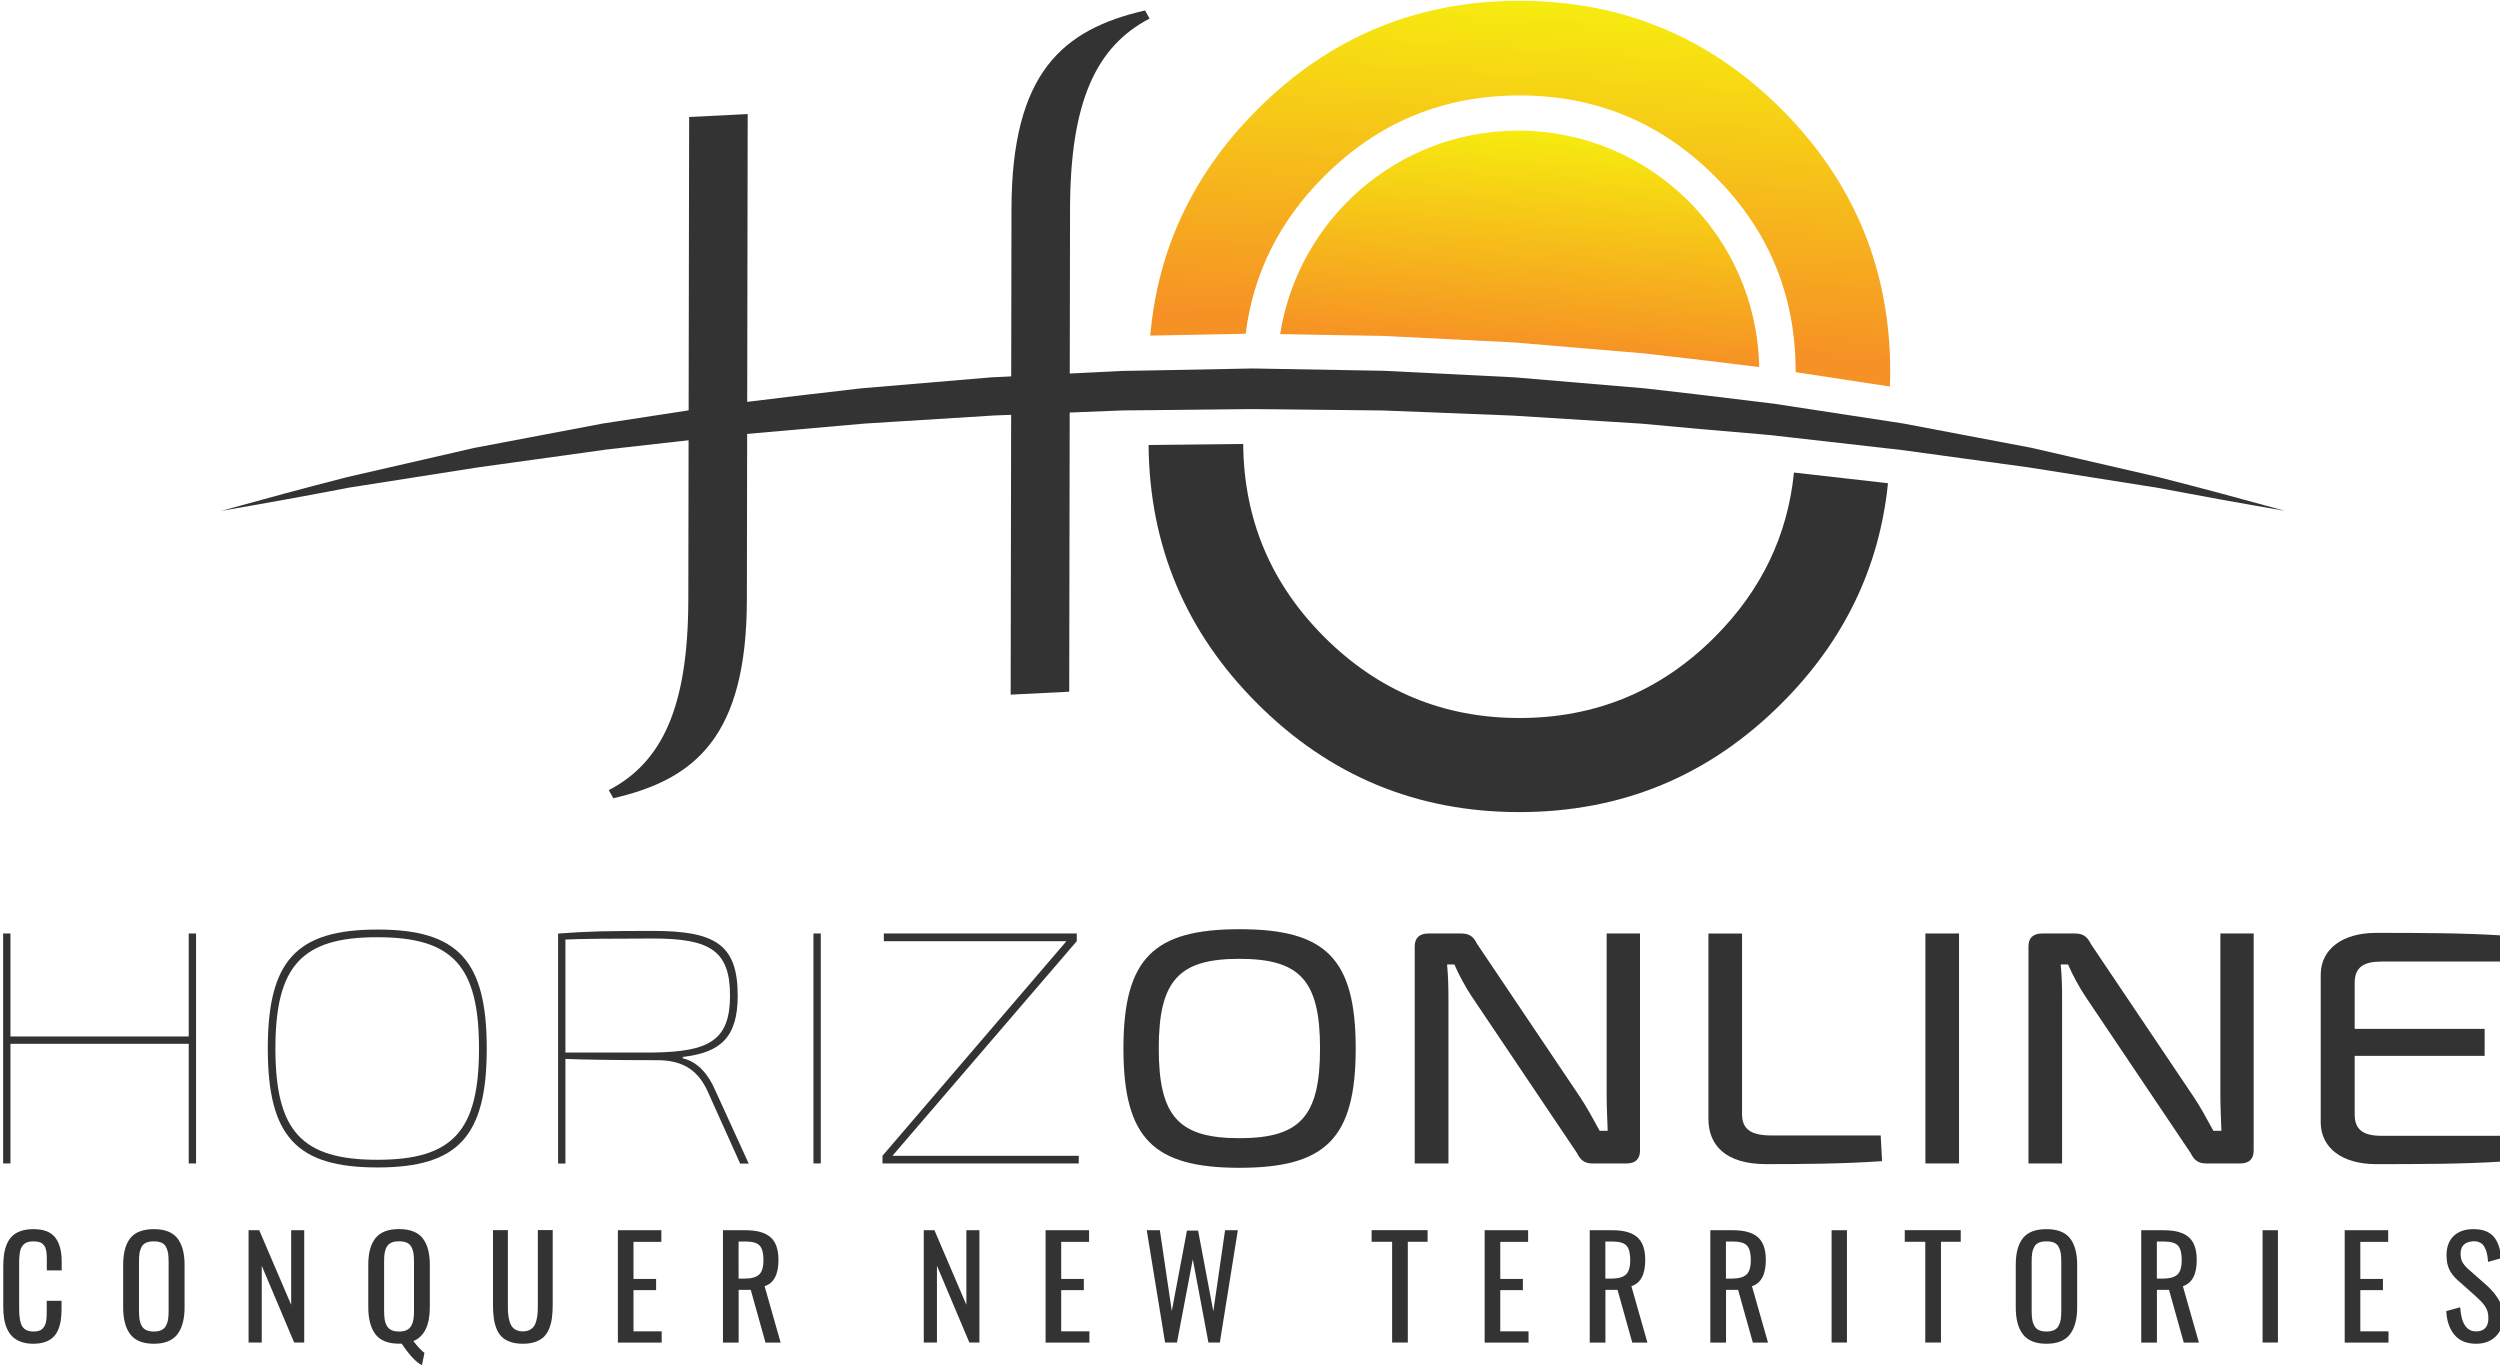 <?xml version="1.0" encoding="utf-8"?>
<!-- Generator: Adobe Illustrator 24.1.0, SVG Export Plug-In . SVG Version: 6.00 Build 0)  -->
<svg version="1.1" id="Layer_1" xmlns="http://www.w3.org/2000/svg" xmlns:xlink="http://www.w3.org/1999/xlink" x="0px" y="0px"
	 viewBox="0 0 368 201" style="enable-background:new 0 0 368 201;" xml:space="preserve">
<style type="text/css">
	.st0{fill:#333333;}
	.st1{fill:url(#SVGID_1_);}
	.st2{fill:url(#SVGID_2_);}
</style>
<g>
	<path class="st0" d="M28.86,171.26h-1.08v-17.61H1.54v17.61H0.46v-33.85h1.08v15.16h26.24v-15.16h1.08V171.26z"/>
	<path class="st0" d="M71.65,154.34c0,12.9-4.17,17.51-16.09,17.51c-11.97,0-16.14-4.61-16.14-17.51c0-12.9,4.17-17.51,16.14-17.51
		C67.47,136.82,71.65,141.44,71.65,154.34z M40.54,154.34c0,12.17,3.88,16.38,15.01,16.38c11.09,0,14.96-4.22,14.96-16.38
		c0-12.17-3.87-16.38-14.96-16.38C44.42,137.95,40.54,142.17,40.54,154.34z"/>
	<path class="st0" d="M108.94,171.26l-4.81-10.69c-1.52-3.29-3.92-4.51-7.41-4.51c-6.62,0-11.68-0.1-13.49-0.19v15.4h-1.08v-33.85
		c4.41-0.34,7.46-0.39,13.98-0.39c9.17,0,12.46,2.01,12.46,9.52c0,6.13-2.5,8.39-8.09,9.03v0.2c2.26,0.54,3.78,2.4,4.76,4.66
		l4.95,10.84H108.94z M96.13,154.93c8.29-0.1,11.33-1.81,11.33-8.39c0-6.67-3.04-8.39-11.33-8.39c-6.13,0-11.04,0.05-12.9,0.15
		v16.63H96.13z"/>
	<path class="st0" d="M119.74,171.26v-33.85h1.08v33.85H119.74z"/>
	<path class="st0" d="M158.79,171.26h-28.89v-1.13l27.08-31.59h-26.88v-1.13h28.4v1.13l-27.13,31.59h27.42V171.26z"/>
	<path class="st0" d="M199.56,154.34c0,13.29-4.46,17.56-17.12,17.56c-12.61,0-17.07-4.27-17.07-17.56
		c0-13.29,4.46-17.56,17.07-17.56C195.1,136.77,199.56,141.04,199.56,154.34z M170.57,154.34c0,10.01,2.94,13.2,11.87,13.2
		c8.93,0,11.87-3.19,11.87-13.2c0-10.01-2.94-13.2-11.87-13.2C173.51,141.14,170.57,144.33,170.57,154.34z"/>
	<path class="st0" d="M241.41,169.35c0,1.27-0.69,1.91-1.96,1.91h-5.05c-1.13,0-1.77-0.49-2.26-1.52l-15.5-23.06
		c-0.83-1.23-1.96-3.29-2.55-4.71h-1.08c0.15,1.57,0.2,3.19,0.2,4.71v24.58h-4.96v-31.94c0-1.27,0.69-1.91,2.01-1.91h4.86
		c1.18,0,1.81,0.49,2.3,1.52l15.11,22.47c0.93,1.37,2.01,3.34,2.94,5.05h1.18c-0.05-1.77-0.15-3.48-0.15-5.25v-23.79h4.91V169.35z"
		/>
	<path class="st0" d="M256.43,164c0,2.31,1.42,3.14,4.37,3.14h16.04l0.2,3.78c-5.59,0.39-11.38,0.44-17.07,0.44
		c-6.03,0-8.49-2.84-8.49-6.67v-27.27h4.95V164z"/>
	<path class="st0" d="M283.42,171.26v-33.85h4.95v33.85H283.42z"/>
	<path class="st0" d="M331.74,169.35c0,1.27-0.69,1.91-1.96,1.91h-5.05c-1.13,0-1.77-0.49-2.26-1.52l-15.5-23.06
		c-0.83-1.23-1.96-3.29-2.55-4.71h-1.08c0.15,1.57,0.2,3.19,0.2,4.71v24.58h-4.95v-31.94c0-1.27,0.69-1.91,2.01-1.91h4.86
		c1.18,0,1.81,0.49,2.3,1.52l15.11,22.47c0.93,1.37,2.01,3.34,2.94,5.05h1.18c-0.05-1.77-0.15-3.48-0.15-5.25v-23.79h4.9V169.35z"/>
	<path class="st0" d="M368.44,170.97c-5.89,0.39-12.46,0.39-18.69,0.39c-4.95,0-8.09-2.35-8.14-6.08V143.4
		c0.05-3.73,3.24-6.08,8.14-6.08c6.23,0,12.8,0,18.69,0.39l-0.2,3.83h-17.66c-2.65,0-3.97,0.83-3.97,3.14v6.77h19.13v3.97h-19.13
		v8.63c0,2.3,1.32,3.14,3.97,3.14h17.66L368.44,170.97z"/>
</g>
<g>
	<path class="st0" d="M277.91,71.13c-1.26,12.44-6.48,23.24-15.67,32.42c-10.67,10.67-23.53,15.99-38.6,15.99
		c-15.07,0-27.92-5.32-38.58-15.99c-10.53-10.53-15.87-23.22-15.99-38.05L183,65.35c0.09,11.07,4.06,20.55,11.93,28.41
		c7.95,7.95,17.52,11.93,28.72,11.93c11.25,0,20.84-3.98,28.77-11.93c6.83-6.84,10.72-14.91,11.65-24.2L277.91,71.13z"/>
	<linearGradient id="SVGID_1_" gradientUnits="userSpaceOnUse" x1="223.993" y1="49.547" x2="227.406" y2="0.629">
		<stop  offset="0" style="stop-color:#F69125"/>
		<stop  offset="1" style="stop-color:#F6EB0F"/>
	</linearGradient>
	<path class="st1" d="M278.24,54.72c0,0.73-0.02,1.47-0.05,2.18l-13.87-2.12v-0.07c0-11.25-3.96-20.84-11.89-28.75
		c-7.93-7.93-17.53-11.91-28.77-11.91c-11.25,0-20.82,3.98-28.75,11.91c-6.59,6.57-10.44,14.3-11.55,23.17l-14.04,0.27
		c1.11-12.8,6.38-23.91,15.77-33.29c10.67-10.67,23.51-15.99,38.58-15.99c15.07,0,27.93,5.32,38.6,15.99
		C272.91,26.78,278.24,39.65,278.24,54.72z"/>
	<path class="st0" d="M336.32,75.19c-6.31-1.08-12.59-2.22-18.86-3.41l-18.91-2.99l-18.94-2.59l-1.71-0.19l-13.84-1.57l-3.43-0.39
		c-0.63-0.05-1.28-0.1-1.91-0.17c-5.72-0.48-11.4-0.97-17.1-1.52l-19.04-1.19l-19.06-0.75l-15.49-0.17l-3.58-0.03L183,60.23
		l-13.92,0.15l-3.7,0.03l-19.06,0.75l-19.04,1.19l-19.01,1.67l-18.98,2.15L70.34,68.8l-18.91,2.97c-6.26,1.21-12.54,2.34-18.86,3.43
		c6.16-1.71,12.34-3.38,18.53-4.97l18.72-4.3l18.87-3.58l19.01-2.92c6.36-0.78,12.73-1.55,19.09-2.27l19.18-1.62l19.21-0.94
		l4.1-0.07l14.04-0.27l1.11-0.02l3.99,0.07l15.26,0.27l19.21,0.96l19.18,1.62c5.61,0.63,11.25,1.3,16.86,2
		c0.75,0.09,1.48,0.17,2.24,0.27l3.12,0.48l13.87,2.12l2.01,0.31l18.87,3.58l18.72,4.32C323.99,71.82,330.16,73.49,336.32,75.19z"/>
	<g>
		<path class="st0" d="M168.55,1.54c-12.12,2.78-19.64,9.15-19.66,29.28l-0.12,71.43l8.62-0.43l0.12-71
			c0.02-15.9,3.86-23.99,11.71-28.09L168.55,1.54z"/>
	</g>
	<g>
		<path class="st0" d="M90.28,117.5c12.12-2.78,19.64-9.15,19.66-29.28l0.12-71.43l-8.62,0.43l-0.12,71
			c-0.02,15.9-3.86,23.99-11.71,28.09L90.28,117.5z"/>
	</g>
	<linearGradient id="SVGID_2_" gradientUnits="userSpaceOnUse" x1="223.696" y1="51.648" x2="225.951" y2="19.324">
		<stop  offset="0" style="stop-color:#F69125"/>
		<stop  offset="1" style="stop-color:#F6EB0F"/>
	</linearGradient>
	<path class="st2" d="M258.95,54.03c-5.61-0.7-11.25-1.37-16.86-2l-19.18-1.62l-19.21-0.96l-15.26-0.27
		c2.66-16.96,17.34-29.95,35.05-29.95C242.86,19.24,258.6,34.75,258.95,54.03z"/>
</g>
<g>
	<path class="st0" d="M4.91,197.8c-0.68,0-1.29-0.09-1.8-0.28s-0.94-0.44-1.27-0.76s-0.6-0.72-0.81-1.19s-0.35-0.98-0.43-1.5
		c-0.08-0.53-0.12-1.11-0.12-1.76v-5.84c0-0.7,0.04-1.32,0.12-1.86c0.08-0.55,0.23-1.05,0.43-1.53c0.21-0.47,0.48-0.86,0.81-1.17
		c0.33-0.31,0.76-0.55,1.27-0.72s1.12-0.26,1.8-0.26c1.49,0,2.56,0.4,3.2,1.21s0.97,1.99,0.97,3.55V187H6.89v-1.17
		c0-0.25,0-0.45,0-0.59c0-0.14-0.01-0.32-0.02-0.53s-0.03-0.38-0.05-0.5c-0.03-0.12-0.06-0.26-0.1-0.42
		c-0.04-0.16-0.1-0.28-0.16-0.37c-0.07-0.09-0.15-0.19-0.25-0.29c-0.1-0.1-0.21-0.18-0.34-0.23s-0.28-0.09-0.45-0.12
		c-0.17-0.03-0.37-0.05-0.58-0.05c-0.32,0-0.6,0.03-0.84,0.1c-0.24,0.07-0.44,0.18-0.59,0.33c-0.15,0.15-0.28,0.31-0.37,0.49
		c-0.1,0.18-0.17,0.41-0.21,0.69s-0.08,0.56-0.09,0.82c-0.02,0.26-0.02,0.59-0.02,0.97v6.54c0,1.24,0.16,2.11,0.47,2.59
		S4.13,196,4.93,196c0.31,0,0.57-0.03,0.79-0.1s0.41-0.18,0.55-0.33c0.14-0.15,0.26-0.31,0.34-0.48c0.09-0.17,0.15-0.39,0.19-0.67
		c0.04-0.28,0.06-0.54,0.07-0.78c0.01-0.24,0.01-0.55,0.01-0.94v-1.22h2.18v1.23c0,0.63-0.04,1.2-0.12,1.7
		c-0.08,0.5-0.22,0.97-0.41,1.4c-0.19,0.44-0.45,0.8-0.76,1.08s-0.71,0.51-1.2,0.67S5.55,197.8,4.91,197.8z"/>
	<path class="st0" d="M22.65,197.8c-0.82,0-1.53-0.12-2.12-0.37c-0.59-0.25-1.06-0.61-1.4-1.09c-0.35-0.48-0.6-1.04-0.76-1.68
		s-0.24-1.38-0.24-2.23v-6.26c0-1.72,0.35-3.03,1.05-3.91s1.86-1.33,3.47-1.33c1.6,0,2.76,0.45,3.46,1.34
		c0.7,0.89,1.06,2.2,1.06,3.9v6.27c0,1.72-0.35,3.04-1.06,3.97C25.39,197.34,24.24,197.8,22.65,197.8z M21.52,195.79
		c0.3,0.14,0.67,0.21,1.12,0.21s0.83-0.07,1.12-0.21c0.3-0.14,0.52-0.35,0.67-0.64s0.26-0.6,0.31-0.94
		c0.06-0.34,0.08-0.77,0.08-1.27v-7.24c0-0.5-0.03-0.91-0.08-1.25c-0.06-0.33-0.16-0.64-0.31-0.92c-0.15-0.28-0.38-0.48-0.67-0.61
		c-0.3-0.13-0.67-0.19-1.12-0.19s-0.83,0.06-1.12,0.19s-0.52,0.33-0.67,0.61c-0.15,0.28-0.26,0.58-0.31,0.92
		c-0.06,0.33-0.08,0.75-0.08,1.25v7.24c0,0.51,0.03,0.93,0.08,1.27c0.06,0.34,0.16,0.66,0.31,0.94
		C21,195.43,21.23,195.65,21.52,195.79z"/>
	<path class="st0" d="M36.59,197.62v-16.53h1.57l4.7,10.98v-10.98h1.92v16.53H43.3l-4.77-11.3v11.3H36.59z"/>
	<path class="st0" d="M62.11,200.96c-0.86-0.43-1.85-1.49-2.98-3.17c-0.04,0-0.1,0-0.19,0c-0.09,0-0.15,0-0.2,0
		c-1.61,0-2.77-0.46-3.47-1.38s-1.06-2.25-1.06-3.98v-6.26c0-1.72,0.35-3.02,1.06-3.91c0.7-0.89,1.86-1.34,3.47-1.34
		c1.6,0,2.76,0.45,3.47,1.34c0.71,0.89,1.06,2.2,1.06,3.9v6.27c0,2.64-0.81,4.3-2.42,4.98c0.68,0.88,1.23,1.45,1.63,1.73
		L62.11,200.96z M57.62,195.79c0.3,0.14,0.67,0.21,1.12,0.21s0.83-0.07,1.12-0.21s0.52-0.35,0.68-0.64s0.26-0.6,0.32-0.95
		c0.06-0.35,0.08-0.77,0.08-1.27v-7.24c0-0.5-0.03-0.92-0.08-1.25c-0.06-0.34-0.16-0.64-0.32-0.92c-0.16-0.28-0.38-0.48-0.68-0.61
		s-0.67-0.19-1.12-0.19s-0.83,0.06-1.12,0.19s-0.52,0.33-0.68,0.61c-0.16,0.28-0.26,0.58-0.32,0.92s-0.08,0.75-0.08,1.25v7.24
		c0,0.5,0.03,0.92,0.08,1.27s0.16,0.66,0.32,0.95S57.32,195.65,57.62,195.79z"/>
	<path class="st0" d="M78.8,197.53c-0.52,0.18-1.13,0.27-1.83,0.27s-1.32-0.09-1.84-0.27s-0.95-0.43-1.27-0.75
		c-0.33-0.32-0.59-0.72-0.78-1.22c-0.2-0.5-0.33-1.02-0.4-1.58c-0.07-0.56-0.11-1.2-0.11-1.94v-10.96h2.19v11.07
		c0,0.47,0.01,0.88,0.04,1.23s0.09,0.69,0.18,1.04c0.09,0.35,0.22,0.63,0.37,0.84c0.16,0.21,0.37,0.39,0.64,0.52s0.6,0.2,0.98,0.2
		s0.7-0.07,0.97-0.2c0.27-0.14,0.48-0.31,0.64-0.53c0.16-0.22,0.28-0.5,0.37-0.84c0.09-0.35,0.15-0.69,0.18-1.04
		c0.03-0.35,0.04-0.75,0.04-1.23v-11.07h2.19v10.96c0,0.74-0.04,1.38-0.11,1.94c-0.07,0.56-0.21,1.08-0.4,1.58
		c-0.2,0.5-0.46,0.9-0.78,1.22C79.74,197.09,79.32,197.34,78.8,197.53z"/>
	<path class="st0" d="M90.95,197.62v-16.53h6.4v1.71h-4.1v5.46h3.33v1.65h-3.33v6.06h4.15v1.66H90.95z"/>
	<path class="st0" d="M106.42,197.62v-16.53h3.32c1.68,0,2.9,0.34,3.68,1.03c0.78,0.68,1.17,1.8,1.17,3.35
		c0,2.13-0.68,3.41-2.04,3.86l2.36,8.3h-2.23l-2.17-7.76h-1.78v7.76H106.42z M108.72,188.21h0.87c1,0,1.72-0.2,2.15-0.59
		c0.43-0.4,0.64-1.11,0.64-2.15c0-1-0.18-1.71-0.55-2.11c-0.37-0.41-1.07-0.61-2.09-0.61h-1.02V188.21z"/>
	<path class="st0" d="M135.98,197.62v-16.53h1.57l4.7,10.98v-10.98h1.92v16.53h-1.48l-4.77-11.3v11.3H135.98z"/>
	<path class="st0" d="M153.91,197.62v-16.53h6.4v1.71h-4.1v5.46h3.33v1.65h-3.33v6.06h4.15v1.66H153.91z"/>
	<path class="st0" d="M171.5,197.62l-2.7-16.53h1.93l1.76,11.89l2.23-11.84h1.64l2.24,11.89l1.73-11.94h1.88l-2.65,16.53h-1.68
		l-2.3-12.25l-2.33,12.25H171.5z"/>
	<path class="st0" d="M204.92,197.62v-14.83h-3.02v-1.71h8.24v1.71h-2.91v14.83H204.92z"/>
	<path class="st0" d="M218.54,197.62v-16.53h6.4v1.71h-4.1v5.46h3.33v1.65h-3.33v6.06H225v1.66H218.54z"/>
	<path class="st0" d="M234.01,197.62v-16.53h3.32c1.68,0,2.9,0.34,3.68,1.03s1.17,1.8,1.17,3.35c0,2.13-0.68,3.41-2.04,3.86
		l2.36,8.3h-2.23l-2.17-7.76h-1.78v7.76H234.01z M236.31,188.21h0.87c1,0,1.72-0.2,2.15-0.59c0.43-0.4,0.64-1.11,0.64-2.15
		c0-1-0.18-1.71-0.55-2.11c-0.37-0.41-1.07-0.61-2.09-0.61h-1.02V188.21z"/>
	<path class="st0" d="M251.76,197.62v-16.53h3.32c1.68,0,2.9,0.34,3.68,1.03c0.78,0.68,1.17,1.8,1.17,3.35
		c0,2.13-0.68,3.41-2.04,3.86l2.36,8.3h-2.23l-2.17-7.76h-1.78v7.76H251.76z M254.06,188.21h0.87c1,0,1.72-0.2,2.15-0.59
		c0.43-0.4,0.64-1.11,0.64-2.15c0-1-0.18-1.71-0.55-2.11c-0.37-0.41-1.07-0.61-2.09-0.61h-1.02V188.21z"/>
	<path class="st0" d="M269.61,197.62v-16.53h2.26v16.53H269.61z"/>
	<path class="st0" d="M283.4,197.62v-14.83h-3.02v-1.71h8.24v1.71h-2.91v14.83H283.4z"/>
	<path class="st0" d="M301.24,197.8c-0.82,0-1.53-0.12-2.12-0.37c-0.59-0.25-1.06-0.61-1.4-1.09c-0.35-0.48-0.6-1.04-0.76-1.68
		s-0.24-1.38-0.24-2.23v-6.26c0-1.72,0.35-3.03,1.05-3.91c0.7-0.89,1.86-1.33,3.47-1.33c1.6,0,2.76,0.45,3.46,1.34
		c0.7,0.89,1.06,2.2,1.06,3.9v6.27c0,1.72-0.35,3.04-1.06,3.97C303.99,197.34,302.84,197.8,301.24,197.8z M300.12,195.79
		c0.3,0.14,0.67,0.21,1.12,0.21s0.83-0.07,1.12-0.21c0.3-0.14,0.52-0.35,0.67-0.64c0.15-0.29,0.26-0.6,0.31-0.94
		c0.06-0.34,0.08-0.77,0.08-1.27v-7.24c0-0.5-0.03-0.91-0.08-1.25c-0.06-0.33-0.16-0.64-0.31-0.92c-0.15-0.28-0.38-0.48-0.67-0.61
		c-0.3-0.13-0.67-0.19-1.12-0.19s-0.83,0.06-1.12,0.19c-0.3,0.13-0.52,0.33-0.67,0.61c-0.15,0.28-0.26,0.58-0.31,0.92
		c-0.06,0.33-0.08,0.75-0.08,1.25v7.24c0,0.51,0.03,0.93,0.08,1.27s0.16,0.66,0.31,0.94C299.6,195.43,299.82,195.65,300.12,195.79z"
		/>
	<path class="st0" d="M315.19,197.62v-16.53h3.32c1.68,0,2.9,0.34,3.68,1.03c0.78,0.68,1.17,1.8,1.17,3.35
		c0,2.13-0.68,3.41-2.04,3.86l2.36,8.3h-2.23l-2.17-7.76h-1.78v7.76H315.19z M317.49,188.21h0.87c1,0,1.72-0.2,2.15-0.59
		c0.43-0.4,0.64-1.11,0.64-2.15c0-1-0.18-1.71-0.55-2.11c-0.37-0.41-1.07-0.61-2.09-0.61h-1.02V188.21z"/>
	<path class="st0" d="M333.05,197.62v-16.53h2.26v16.53H333.05z"/>
	<path class="st0" d="M345.14,197.62v-16.53h6.4v1.71h-4.1v5.46h3.33v1.65h-3.33v6.06h4.15v1.66H345.14z"/>
	<path class="st0" d="M364.49,197.8c-1.39,0-2.45-0.43-3.18-1.29c-0.73-0.86-1.14-2.03-1.22-3.52l2.05-0.56
		c0.15,2.37,0.93,3.55,2.34,3.55c0.59,0,1.04-0.16,1.35-0.49s0.46-0.81,0.46-1.45c0-0.35-0.04-0.67-0.12-0.97
		c-0.08-0.29-0.22-0.57-0.41-0.84c-0.19-0.27-0.37-0.49-0.54-0.66s-0.41-0.41-0.72-0.7l-2.77-2.46c-0.56-0.51-0.97-1.04-1.22-1.6
		c-0.26-0.56-0.38-1.25-0.38-2.06c0-1.2,0.35-2.13,1.04-2.8s1.64-1.01,2.85-1.02c1.32-0.02,2.31,0.32,2.97,1.02
		c0.66,0.7,1.05,1.79,1.19,3.26l-1.94,0.54c-0.03-0.36-0.06-0.68-0.11-0.96s-0.12-0.56-0.23-0.84s-0.24-0.51-0.39-0.69
		c-0.15-0.18-0.36-0.32-0.61-0.42c-0.25-0.1-0.55-0.14-0.88-0.12c-1.22,0.09-1.82,0.69-1.82,1.81c0,0.49,0.08,0.89,0.25,1.22
		c0.17,0.33,0.45,0.67,0.84,1.03l2.79,2.46c0.72,0.65,1.3,1.35,1.73,2.09s0.64,1.59,0.64,2.53c0,1.21-0.37,2.17-1.1,2.88
		S365.67,197.8,364.49,197.8z"/>
</g>
</svg>
